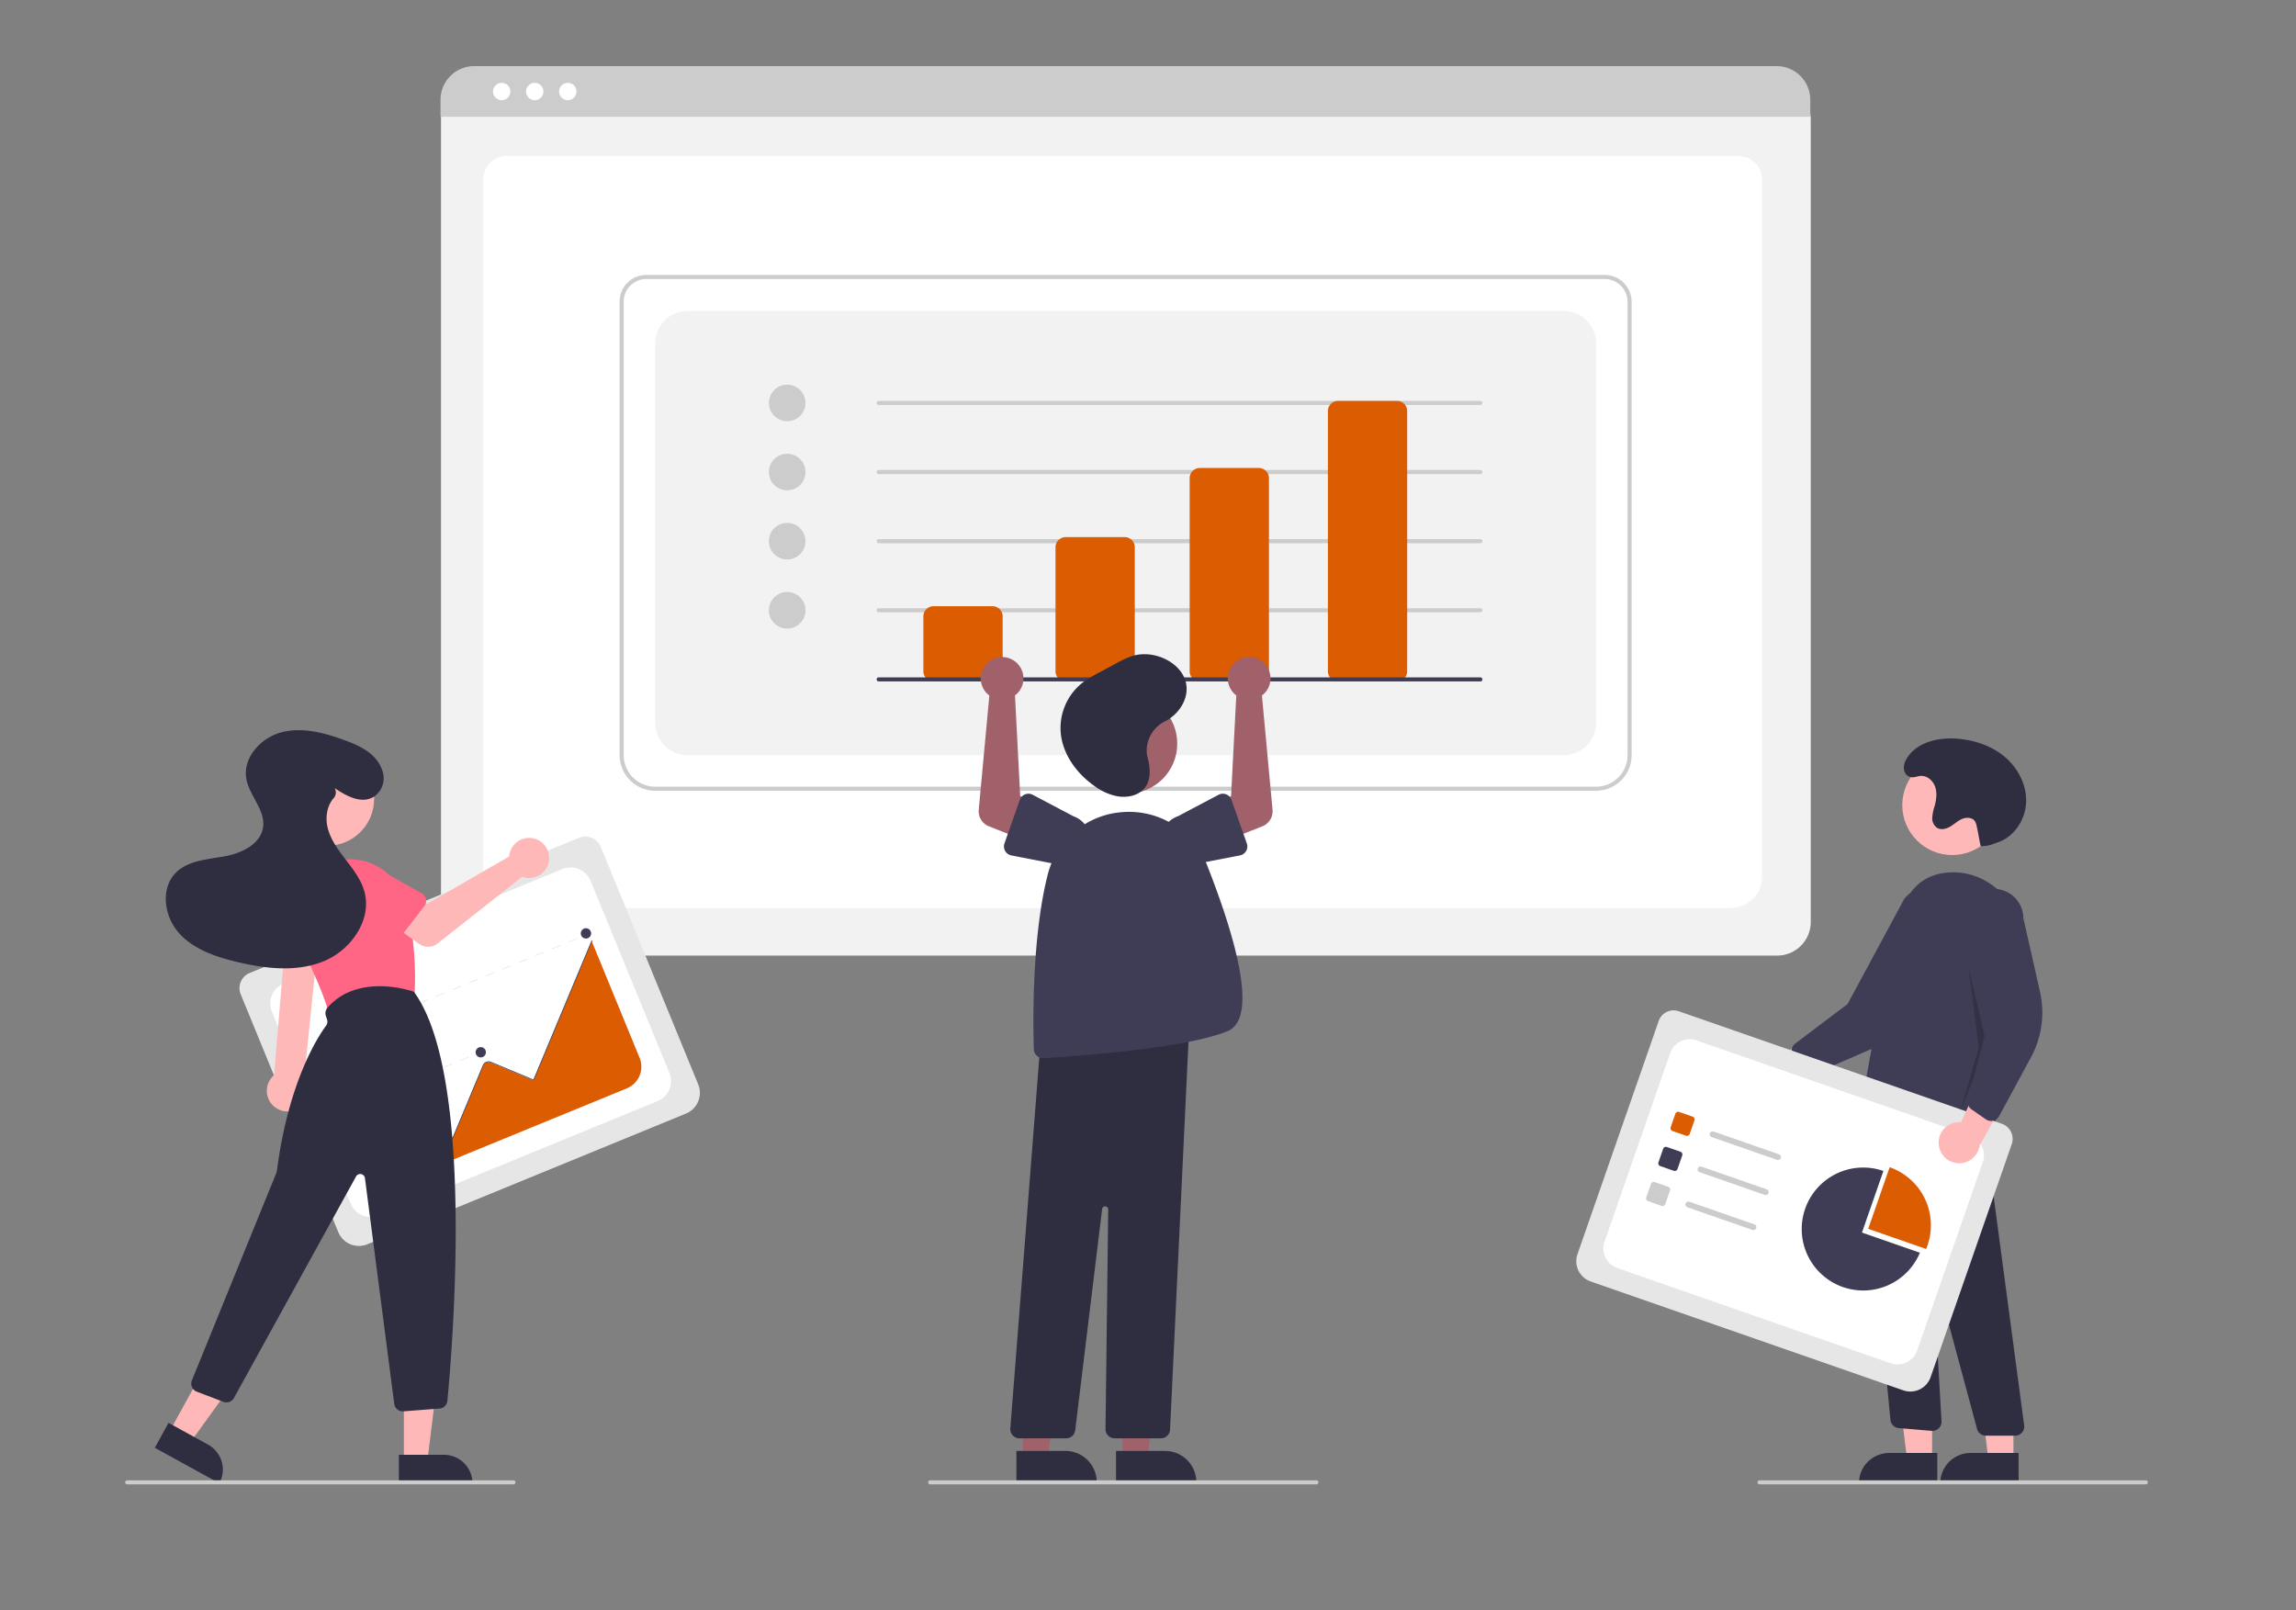 <?xml version="1.0" encoding="UTF-8" standalone="no"?>
<svg
   xmlns:dc="http://purl.org/dc/elements/1.1/"
   xmlns:cc="http://creativecommons.org/ns#"
   xmlns:rdf="http://www.w3.org/1999/02/22-rdf-syntax-ns#"
   xmlns:svg="http://www.w3.org/2000/svg"
   xmlns="http://www.w3.org/2000/svg"
   xmlns:sodipodi="http://sodipodi.sourceforge.net/DTD/sodipodi-0.dtd"
   xmlns:inkscape="http://www.inkscape.org/namespaces/inkscape"
   id="bb535a4d-a035-40f6-99ac-869b240e0289"
   data-name="Layer 1"
   width="995"
   height="697.681"
   viewBox="0 0 995 697.681"
   version="1.1"
   sodipodi:docname="maas.svg"
   inkscape:version="1.0.1 (3bc2e813f5, 2020-09-07)">
  <rect x="0" y="0" width="995" height="697.681" fill="#808080" stroke="none"/>
  <defs
     id="defs185">
    <rect
       x="18.143"
       y="41.06"
       width="359.04"
       height="393.417"
       id="rect191" />
  </defs>
  <sodipodi:namedview
     pagecolor="#ffffff"
     bordercolor="#666666"
     borderopacity="1"
     objecttolerance="10"
     gridtolerance="10"
     guidetolerance="10"
     inkscape:pageopacity="0"
     inkscape:pageshadow="2"
     inkscape:window-width="1920"
     inkscape:window-height="1009"
     id="namedview183"
     showgrid="false"
     inkscape:zoom="1.0472362"
     inkscape:cx="497.5"
     inkscape:cy="348.84052"
     inkscape:window-x="-8"
     inkscape:window-y="-8"
     inkscape:window-maximized="1"
     inkscape:current-layer="bb535a4d-a035-40f6-99ac-869b240e0289"
     inkscape:document-rotation="0" />
  <path
     d="M 770.176,414.094 H 205.644 A 14.552,14.552 0 0 1 191.109,399.559 V 51.458 A 10.661,10.661 0 0 1 201.758,40.809 H 773.878 a 10.845,10.845 0 0 1 10.833,10.833 V 399.559 a 14.552,14.552 0 0 1 -14.535,14.535 z"
     fill="#f2f2f2"
     id="path2"
     style="stroke-width:0.881" />
  <path
     d="M 749.582,393.51 H 223.454 c -7.713,0 -13.987,-5.876 -13.987,-13.098 V 77.281 c 0,-5.356 4.649,-9.714 10.365,-9.714 h 533.201 c 5.81,0 10.537,4.43 10.537,9.874 V 380.412 c 2e-5,7.222 -6.275,13.098 -13.987,13.098 z"
     fill="#ffffff"
     id="path4"
     style="stroke-width:0.881" />
  <path
     d="M 784.508,50.626 H 190.905 v -7.4 a 14.6,14.6 0 0 1 14.588,-14.579 h 564.427 a 14.6,14.6 0 0 1 14.588,14.579 z"
     fill="#cccccc"
     id="path6"
     style="stroke-width:0.881" />
  <circle
     cx="217.417"
     cy="39.658"
     r="3.773"
     fill="#ffffff"
     id="circle8"
     style="stroke-width:0.881" />
  <circle
     cx="231.74"
     cy="39.658"
     r="3.773"
     fill="#ffffff"
     id="circle10"
     style="stroke-width:0.881" />
  <circle
     cx="246.063"
     cy="39.658"
     r="3.773"
     fill="#ffffff"
     id="circle12"
     style="stroke-width:0.881" />
  <path
     d="M 691.671,342.67 H 283.945 a 15.434,15.434 0 0 1 -15.416,-15.416 V 130.672 a 11.543,11.543 0 0 1 11.529,-11.53 H 695.374 a 11.727,11.727 0 0 1 11.714,11.714 v 196.398 a 15.434,15.434 0 0 1 -15.416,15.416 z M 280.058,120.903 a 9.779,9.779 0 0 0 -9.768,9.768 v 196.582 a 13.67,13.67 0 0 0 13.654,13.654 h 407.726 a 13.67,13.67 0 0 0 13.654,-13.654 V 130.856 a 9.963,9.963 0 0 0 -9.952,-9.952 z"
     fill="#cccccc"
     id="path14"
     style="stroke-width:0.881" />
  <path
     d="m 298.04,327.253 h 379.537 a 14.095,14.095 0 0 0 14.095,-14.095 V 148.824 A 14.095,14.095 0 0 0 677.576,134.729 H 298.04 a 14.095,14.095 0 0 0 -14.095,14.095 v 164.335 a 14.095,14.095 0 0 0 14.095,14.095 z"
     fill="#f2f2f2"
     id="path16"
     style="stroke-width:0.881" />
  <circle
     cx="341.134"
     cy="174.612"
     r="7.928"
     fill="#cccccc"
     id="circle18"
     style="stroke-width:0.881" />
  <circle
     cx="341.134"
     cy="204.563"
     r="7.928"
     fill="#cccccc"
     id="circle20"
     style="stroke-width:0.881" />
  <circle
     cx="341.134"
     cy="234.515"
     r="7.928"
     fill="#cccccc"
     id="circle22"
     style="stroke-width:0.881" />
  <circle
     cx="341.134"
     cy="264.466"
     r="7.928"
     fill="#cccccc"
     id="circle24"
     style="stroke-width:0.881" />
  <path
     d="M 641.53,175.493 H 380.776 a 0.881,0.881 0 0 1 0,-1.762 h 260.754 a 0.881,0.881 0 0 1 0,1.762 z"
     fill="#cccccc"
     id="path26"
     style="stroke-width:0.881" />
  <path
     d="M 641.53,205.444 H 380.776 a 0.881,0.881 0 0 1 0,-1.762 h 260.754 a 0.881,0.881 0 0 1 0,1.762 z"
     fill="#cccccc"
     id="path28"
     style="stroke-width:0.881" />
  <path
     d="M 641.53,235.396 H 380.776 a 0.881,0.881 0 0 1 0,-1.762 h 260.754 a 0.881,0.881 0 0 1 0,1.762 z"
     fill="#cccccc"
     id="path30"
     style="stroke-width:0.881" />
  <path
     d="M 641.53,265.347 H 380.776 a 0.881,0.881 0 0 1 0,-1.762 h 260.754 a 0.881,0.881 0 0 1 0,1.762 z"
     fill="#cccccc"
     id="path32"
     style="stroke-width:0.881" />
  <path
     d="m 430.107,295.299 h -25.547 a 4.41,4.41 0 0 1 -4.405,-4.405 V 267.109 a 4.41,4.41 0 0 1 4.405,-4.405 h 25.547 a 4.41,4.41 0 0 1 4.405,4.405 v 23.785 a 4.41,4.41 0 0 1 -4.405,4.405 z"
     fill="#dc5c01"
     id="path34"
     style="stroke-width:0.881" />
  <path
     d="m 487.368,295.299 h -25.547 a 4.41,4.41 0 0 1 -4.405,-4.405 v -53.736 a 4.41,4.41 0 0 1 4.405,-4.405 h 25.547 a 4.41,4.41 0 0 1 4.405,4.405 v 53.736 a 4.41,4.41 0 0 1 -4.405,4.405 z"
     fill="#dc5c01"
     id="path36"
     style="stroke-width:0.881" />
  <path
     d="m 545.509,295.299 h -25.547 a 4.41,4.41 0 0 1 -4.405,-4.405 v -83.688 a 4.41,4.41 0 0 1 4.405,-4.405 h 25.547 a 4.41,4.41 0 0 1 4.405,4.405 v 83.688 a 4.41,4.41 0 0 1 -4.405,4.405 z"
     fill="#dc5c01"
     id="path38"
     style="stroke-width:0.881" />
  <path
     d="m 605.412,295.299 h -25.547 a 4.41,4.41 0 0 1 -4.405,-4.405 V 178.136 a 4.41,4.41 0 0 1 4.405,-4.405 h 25.547 a 4.41,4.41 0 0 1 4.405,4.405 v 112.758 a 4.41,4.41 0 0 1 -4.405,4.405 z"
     fill="#dc5c01"
     id="path40"
     style="stroke-width:0.881" />
  <path
     d="M 641.53,295.299 H 380.776 a 0.881,0.881 0 0 1 0,-1.762 h 260.754 a 0.881,0.881 0 0 1 0,1.762 z"
     fill="#3f3d56"
     id="path42"
     style="stroke-width:0.881" />
  <path
     d="m 756.092,459.633 a 8.858,8.858 0 0 1 13.496,-1.536 l 27.974,-14.437 -1.74,16.266 -26.298,11.216 a 8.906,8.906 0 0 1 -13.433,-11.509 z"
     fill="#ffb8b8"
     id="path44"
     style="stroke-width:0.881" />
  <path
     d="m 780.161,465.7 a 3.969,3.969 0 0 1 -1.342,-1.948 l -2.225,-7.188 a 3.977,3.977 0 0 1 1.398,-4.335 l 22.673,-17.126 24.556,-45.555 a 12.77,12.77 0 1 1 20.173,15.664 l -13.97,29.485 a 40.852,40.852 0 0 1 -20.669,19.994 l -26.571,11.525 a 3.969,3.969 0 0 1 -3.232,-0.035 3.924,3.924 0 0 1 -0.79,-0.482 z"
     fill="#3f3d56"
     id="path46"
     style="stroke-width:0.881" />
  <circle
     cx="846.012"
     cy="348.9"
     r="21.636"
     fill="#ffb8b8"
     id="circle48"
     style="stroke-width:0.881" />
  <polygon
     points="888.817,638.449 888.812,685.737 876.553,685.736 870.722,638.448 "
     fill="#ffb8b8"
     id="polygon50"
     transform="matrix(0.881,0,0,0.881,54.257,28.647)" />
  <path
     d="M 818.721,629.643 H 839.549 v 13.114 h -33.943 v 0 a 13.114,13.114 0 0 1 13.114,-13.114 z"
     fill="#2f2e41"
     id="path52"
     style="stroke-width:0.881" />
  <polygon
     points="928.817,638.451 928.812,685.739 916.553,685.738 910.722,638.449 "
     fill="#ffb8b8"
     id="polygon54"
     transform="matrix(0.881,0,0,0.881,54.257,28.647)" />
  <path
     d="m 853.958,629.645 h 20.828 v 13.114 h -33.943 v 0 a 13.114,13.114 0 0 1 13.114,-13.114 z"
     fill="#2f2e41"
     id="path56"
     style="stroke-width:0.881" />
  <path
     d="m 873.261,622.161 -12.656,-5.8e-4 a 3.971,3.971 0 0 1 -3.827,-2.933 l -18.217,-67.568 a 0.441,0.441 0 0 0 -0.865,0.141 l 3.68,64.081 a 3.963,3.963 0 0 1 -4.287,4.177 l -14.225,-1.186 a 3.975,3.975 0 0 1 -3.608,-3.492 l -12.959,-134.557 5.014,3.009 46.979,-7.976 18.902,141.817 a 3.965,3.965 0 0 1 -3.93,4.488 z"
     fill="#2f2e41"
     id="path58"
     style="stroke-width:0.881" />
  <path
     d="m 822.008,495.026 a 29.017,29.017 0 0 1 -14.704,-4.139 3.947,3.947 0 0 1 -1.882,-4.043 c 1.652,-10.119 10.293,-62.024 18.154,-90.321 3.202,-11.525 10.282,-17.732 21.043,-18.449 15.74,-1.032 29.731,11.282 31.188,27.485 2.57,28.585 -7.87,69.197 -12.477,85.331 a 3.961,3.961 0 0 1 -6.244,2.032 l -9.392,-7.306 a 3.112,3.112 0 0 0 -3.978,0.166 c -7.916,7.061 -15.436,9.244 -21.707,9.244 z"
     fill="#3f3d56"
     id="path60"
     style="stroke-width:0.881" />
  <polygon
     points="911.786,482.739 906.787,443.738 915.786,481.739 902.784,513.738 "
     opacity="0.2"
     id="polygon62"
     transform="matrix(0.881,0,0,0.881,54.257,28.647)" />
  <path
     d="m 858.358,366.692 a 14.569,14.569 0 0 0 5.627,-1.018 c 0.788,-0.304 1.605,-0.553 2.391,-0.857 6.943,-2.682 11.517,-10.076 11.682,-17.518 0.164,-7.442 -3.689,-14.664 -9.411,-19.425 -5.722,-4.76 -13.134,-7.204 -20.556,-7.77 -7.995,-0.609 -16.997,1.418 -21.464,8.076 -1.189,1.772 -2.021,3.922 -1.316,6.062 a 3.879,3.879 0 0 0 1.093,1.679 c 1.995,1.775 3.984,0.441 6.018,0.323 2.795,-0.162 5.306,2.101 6.208,4.752 0.902,2.651 0.505,5.569 -0.224,8.272 a 20.666,20.666 0 0 0 -1.042,5.03 5.057,5.057 0 0 0 2.095,4.453 c 1.747,1.056 4.041,0.445 5.789,-0.609 1.748,-1.054 3.258,-2.52 5.146,-3.295 1.888,-0.776 4.424,-0.603 5.523,1.117 a 6.109,6.109 0 0 1 0.698,2.016 c 0.985,4.488 0.759,4.224 1.743,8.712 z"
     fill="#2f2e41"
     id="path64"
     style="stroke-width:0.881" />
  <path
     d="M 824.822,602.51 689.339,555.327 a 9.299,9.299 0 0 1 -5.717,-11.827 l 35.207,-101.094 a 6.813,6.813 0 0 1 8.665,-4.189 l 140.063,48.778 a 6.931,6.931 0 0 1 4.261,8.815 L 836.649,596.793 a 9.299,9.299 0 0 1 -11.827,5.717 z"
     fill="#e6e6e6"
     id="path66"
     style="stroke-width:0.881" />
  <path
     d="m 700.9,549.517 118.47,41.258 a 9.007,9.007 0 0 0 11.469,-5.544 l 28.429,-81.632 a 9.007,9.007 0 0 0 -5.544,-11.469 L 735.254,450.872 a 9.007,9.007 0 0 0 -11.469,5.544 l -28.429,81.632 a 9.007,9.007 0 0 0 5.544,11.469 z"
     fill="#ffffff"
     id="path68"
     style="stroke-width:0.881" />
  <path
     d="m 730.65,492.163 -5.867,-2.043 a 1.272,1.272 0 0 1 -0.782,-1.618 l 2.043,-5.867 a 1.272,1.272 0 0 1 1.618,-0.782 l 5.867,2.043 a 1.272,1.272 0 0 1 0.782,1.618 l -2.043,5.867 a 1.272,1.272 0 0 1 -1.618,0.782 z"
     fill="#dc5c01"
     id="path70"
     style="stroke-width:0.881" />
  <path
     d="m 725.356,507.364 -5.867,-2.043 a 1.272,1.272 0 0 1 -0.782,-1.618 l 2.043,-5.867 a 1.272,1.272 0 0 1 1.618,-0.782 l 5.867,2.043 a 1.272,1.272 0 0 1 0.782,1.618 l -2.043,5.867 a 1.272,1.272 0 0 1 -1.618,0.782 z"
     fill="#3f3d56"
     id="path72"
     style="stroke-width:0.881" />
  <path
     d="m 720.062,522.566 -5.867,-2.043 a 1.272,1.272 0 0 1 -0.782,-1.618 l 2.043,-5.867 a 1.272,1.272 0 0 1 1.618,-0.782 l 5.867,2.043 a 1.272,1.272 0 0 1 0.782,1.618 l -2.043,5.867 a 1.272,1.272 0 0 1 -1.618,0.782 z"
     fill="#cccccc"
     id="path74"
     style="stroke-width:0.881" />
  <path
     d="m 770.075,502.604 -28.269,-9.845 a 1.271,1.271 0 1 1 0.836,-2.4 l 28.269,9.845 a 1.271,1.271 0 1 1 -0.836,2.4 z"
     fill="#cccccc"
     id="path76"
     style="stroke-width:0.881" />
  <path
     d="m 764.781,517.805 -28.269,-9.845 a 1.271,1.271 0 0 1 0.836,-2.4 l 28.269,9.845 a 1.271,1.271 0 1 1 -0.836,2.4 z"
     fill="#cccccc"
     id="path78"
     style="stroke-width:0.881" />
  <path
     d="m 759.487,533.007 -28.269,-9.845 a 1.271,1.271 0 0 1 0.836,-2.4 l 28.269,9.845 a 1.271,1.271 0 0 1 -0.836,2.4 z"
     fill="#cccccc"
     id="path80"
     style="stroke-width:0.881" />
  <path
     d="m 834.717,541.243 c 0.206,-0.494 0.4,-0.996 0.578,-1.508 a 26.638,26.638 0 0 0 -16.395,-33.917 l -9.292,26.681 z"
     fill="#dc5c01"
     id="path82"
     style="stroke-width:0.881" />
  <path
     d="m 806.906,534.122 9.292,-26.681 a 26.638,26.638 0 1 0 15.817,35.425 z"
     fill="#3f3d56"
     id="path84"
     style="stroke-width:0.881" />
  <path
     d="m 840.171,495.848 a 8.858,8.858 0 0 1 9.672,-9.537 l 13.102,-28.623 8.669,13.873 -13.771,25.055 a 8.906,8.906 0 0 1 -17.672,-0.766 z"
     fill="#ffb8b8"
     id="path86"
     style="stroke-width:0.881" />
  <path
     d="m 862.854,485.768 a 3.969,3.969 0 0 1 -2.258,-0.705 l -6.187,-4.283 a 3.977,3.977 0 0 1 -1.575,-4.274 l 7.272,-27.468 -8.791,-50.999 a 12.77,12.77 0 1 1 25.54,-0.123 l 7.203,31.822 a 40.852,40.852 0 0 1 -3.925,28.488 l -13.796,25.466 a 3.969,3.969 0 0 1 -2.565,1.967 3.924,3.924 0 0 1 -0.919,0.108 z"
     fill="#3f3d56"
     id="path88"
     style="stroke-width:0.881" />
  <path
     d="m 929.897,643.252 h -167.376 a 0.881,0.881 0 0 1 0,-1.762 h 167.376 a 0.881,0.881 0 0 1 0,1.762 z"
     fill="#cccccc"
     id="path90"
     style="stroke-width:0.881" />
  <polygon
     points="490.539,637.951 490.541,685.239 502.801,685.238 508.633,637.951 "
     fill="#a0616a"
     id="polygon92"
     transform="matrix(0.881,0,0,0.881,54.257,28.647)" />
  <path
     d="m 483.633,628.766 21.269,-8.7e-4 h 8.6e-4 a 13.554,13.554 0 0 1 13.554,13.554 v 0.44 l -34.823,10e-4 z"
     fill="#2f2e41"
     id="path94"
     style="stroke-width:0.881" />
  <polygon
     points="441.539,637.951 441.541,685.239 453.801,685.238 459.633,637.951 "
     fill="#a0616a"
     id="polygon96"
     transform="matrix(0.881,0,0,0.881,54.257,28.647)" />
  <path
     d="m 440.467,628.766 21.269,-8.7e-4 h 8.9e-4 a 13.554,13.554 0 0 1 13.554,13.554 v 0.44 l -34.823,10e-4 z"
     fill="#2f2e41"
     id="path98"
     style="stroke-width:0.881" />
  <circle
     cx="488.543"
     cy="322.257"
     r="21.636"
     fill="#a0616a"
     id="circle100"
     style="stroke-width:0.881" />
  <path
     d="M 503.093,623.301 H 483.051 a 3.964,3.964 0 0 1 -3.964,-4.012 l 1.165,-95.168 a 1.321,1.321 0 0 0 -2.633,-0.176 l -11.664,95.871 a 3.968,3.968 0 0 1 -3.935,3.485 h -20.234 a 3.964,3.964 0 0 1 -3.952,-4.273 l 13.361,-170.966 0.363,-0.04 63.981,-6.91 -8.486,178.412 a 3.96,3.96 0 0 1 -3.96,3.776 z"
     fill="#2f2e41"
     id="path102"
     style="stroke-width:0.881" />
  <path
     d="m 451.974,458.557 a 3.961,3.961 0 0 1 -3.95,-3.839 c -0.349,-10.81 -0.948,-48.215 6.01,-75.676 a 36.051,36.051 0 0 1 33.293,-27.167 v 0 a 36.276,36.276 0 0 1 35.729,22.925 c 11.695,29.69 22.744,66.286 8.969,72.026 -18.054,7.522 -65.65,10.876 -79.807,11.724 q -0.122,0.007 -0.243,0.007 z"
     fill="#3f3d56"
     id="path104"
     style="stroke-width:0.881" />
  <path
     d="m 534.667,300.389 a 9.272,9.272 0 0 0 1.098,0.963 l -2.271,43.629 -9.447,4.837 5.436,15.212 17.557,-6.937 a 7.047,7.047 0 0 0 4.427,-7.206 l -4.599,-49.49 a 9.247,9.247 0 1 0 -12.2,-1.007 z"
     fill="#a0616a"
     id="path106"
     style="stroke-width:0.881" />
  <path
     d="m 533.673,346.604 6.646,18.886 a 3.964,3.964 0 0 1 -2.986,5.208 l -19.597,3.795 a 11.009,11.009 0 0 1 -7.248,-20.791 l 17.595,-9.288 a 3.964,3.964 0 0 1 5.589,2.19 z"
     fill="#3f3d56"
     id="path108"
     style="stroke-width:0.881" />
  <path
     d="m 440.949,300.389 a 9.273,9.273 0 0 1 -1.098,0.963 l 2.271,43.629 9.447,4.837 -5.436,15.212 -17.557,-6.937 a 7.047,7.047 0 0 1 -4.427,-7.206 l 4.599,-49.49 a 9.247,9.247 0 1 1 12.2,-1.007 z"
     fill="#a0616a"
     id="path110"
     style="stroke-width:0.881" />
  <path
     d="m 444.236,344.229 a 3.96,3.96 0 0 1 3.296,0.185 l 17.595,9.288 a 11.009,11.009 0 0 1 -7.248,20.791 l -19.597,-3.795 a 3.964,3.964 0 0 1 -2.986,-5.208 l 6.646,-18.886 a 3.96,3.96 0 0 1 2.293,-2.375 z"
     fill="#3f3d56"
     id="path112"
     style="stroke-width:0.881" />
  <path
     d="m 496.947,325.945 a 14.221,14.221 0 0 1 7.964,-13.362 c 6.577,-3.395 10.709,-10.637 8.898,-17.25 -2.317,-8.465 -13.838,-13.955 -23.173,-11.042 a 42.783,42.783 0 0 0 -7.277,3.382 l -6.099,3.269 a 63.189,63.189 0 0 0 -7.518,4.438 24.944,24.944 0 0 0 -9.928,23.371 c 1.201,8.605 6.837,16.497 14.551,21.901 a 24.61,24.61 0 0 0 9.971,4.432 c 3.698,0.61 7.814,-0.083 10.518,-2.383 4.225,-3.594 3.789,-9.612 2.422,-14.638 a 10.651,10.651 0 0 1 -0.329,-2.118 z"
     fill="#2f2e41"
     id="path114"
     style="stroke-width:0.881" />
  <path
     d="m 570.48,643.252 h -167.376 a 0.881,0.881 0 0 1 0,-1.762 h 167.376 a 0.881,0.881 0 0 1 0,1.762 z"
     fill="#cccccc"
     id="path116"
     style="stroke-width:0.881" />
  <path
     d="m 297.313,482.547 -138.109,56.659 a 9.676,9.676 0 0 1 -12.611,-5.274 L 104.316,430.879 a 7.089,7.089 0 0 1 3.863,-9.239 l 142.778,-58.574 a 7.212,7.212 0 0 1 9.398,3.93 l 42.231,102.94 a 9.676,9.676 0 0 1 -5.274,12.611 z"
     fill="#e6e6e6"
     id="path118"
     style="stroke-width:0.881" />
  <path
     d="m 164.207,526.706 120.767,-49.544 a 9.372,9.372 0 0 0 5.114,-12.228 l -34.139,-83.215 a 9.372,9.372 0 0 0 -12.228,-5.114 L 122.954,426.149 a 9.372,9.372 0 0 0 -5.114,12.228 l 34.139,83.215 a 9.372,9.372 0 0 0 12.228,5.114 z"
     fill="#ffffff"
     id="path120"
     style="stroke-width:0.881" />
  <rect
     x="80.765"
     y="471.043"
     width="1.919"
     height="0.32"
     transform="rotate(-22.306)"
     fill="#e6e6e6"
     id="rect122"
     style="stroke-width:0.881" />
  <path
     d="m 250.04,406.909 -3.587,1.472 -0.121,-0.296 3.587,-1.472 z m -7.174,2.943 -3.587,1.472 -0.121,-0.296 3.587,-1.471 z m -7.174,2.943 -3.587,1.472 -0.121,-0.296 3.587,-1.472 z m -7.174,2.943 -3.587,1.472 -0.121,-0.296 3.587,-1.472 z m -7.174,2.943 -3.587,1.472 -0.121,-0.296 3.587,-1.472 z m -7.174,2.943 -3.587,1.472 -0.121,-0.296 3.587,-1.472 z m -7.174,2.943 -3.587,1.472 -0.121,-0.296 3.587,-1.472 z m -7.174,2.943 -3.587,1.472 -0.121,-0.296 3.587,-1.472 z m -7.174,2.943 -3.587,1.472 -0.121,-0.296 3.587,-1.472 z m -7.174,2.943 -3.587,1.472 -0.121,-0.296 3.587,-1.472 z m -7.174,2.943 -3.587,1.472 -0.121,-0.296 3.587,-1.471 z m -7.174,2.943 -3.587,1.472 -0.121,-0.296 3.587,-1.472 z m -7.174,2.943 -3.587,1.472 -0.121,-0.296 3.587,-1.472 z m -7.174,2.943 -3.587,1.472 -0.121,-0.296 3.587,-1.472 z m -7.174,2.943 -3.587,1.472 -0.121,-0.296 3.587,-1.472 z m -7.174,2.943 -3.587,1.472 -0.121,-0.296 3.587,-1.472 z"
     fill="#e6e6e6"
     id="path124"
     style="stroke-width:0.881" />
  <rect
     x="-49.096"
     y="471.043"
     width="1.919"
     height="0.32"
     transform="rotate(-22.306)"
     fill="#e6e6e6"
     id="rect126"
     style="stroke-width:0.881" />
  <rect
     x="17.754"
     y="500.79"
     width="1.919"
     height="0.32"
     transform="rotate(-22.306)"
     fill="#e6e6e6"
     id="rect128"
     style="stroke-width:0.881" />
  <path
     d="m 203.088,458.323 -3.534,1.45 -0.121,-0.296 3.534,-1.45 z m -7.067,2.899 -3.534,1.45 -0.121,-0.296 3.534,-1.45 z m -7.067,2.899 -3.534,1.45 -0.121,-0.296 3.534,-1.45 z m -7.067,2.899 -3.534,1.45 -0.121,-0.296 3.534,-1.45 z m -7.067,2.899 -3.534,1.45 -0.121,-0.296 3.534,-1.45 z m -7.067,2.899 -3.534,1.45 -0.121,-0.296 3.534,-1.45 z m -7.067,2.899 -3.534,1.45 -0.121,-0.296 3.534,-1.45 z m -7.067,2.899 -3.534,1.45 -0.121,-0.296 3.534,-1.45 z"
     fill="#e6e6e6"
     id="path130"
     style="stroke-width:0.881" />
  <rect
     x="-49.096"
     y="500.789"
     width="1.919"
     height="0.32"
     transform="rotate(-22.306)"
     fill="#e6e6e6"
     id="rect132"
     style="stroke-width:0.881" />
  <rect
     x="-19.669"
     y="514.863"
     width="1.919"
     height="0.32"
     transform="rotate(-22.306)"
     fill="#e6e6e6"
     id="rect134"
     style="stroke-width:0.881" />
  <path
     d="m 173.705,485.589 -3.636,1.491 -0.121,-0.296 3.636,-1.491 z m -7.271,2.983 -3.636,1.491 -0.121,-0.296 3.636,-1.491 z m -7.271,2.983 -3.636,1.491 -0.121,-0.296 3.636,-1.491 z"
     fill="#e6e6e6"
     id="path136"
     style="stroke-width:0.881" />
  <rect
     x="-49.096"
     y="514.863"
     width="1.919"
     height="0.32"
     transform="rotate(-22.306)"
     fill="#e6e6e6"
     id="rect138"
     style="stroke-width:0.881" />
  <rect
     x="-19.669"
     y="538.88"
     width="1.919"
     height="0.32"
     transform="rotate(-22.306)"
     fill="#e6e6e6"
     id="rect140"
     style="stroke-width:0.881" />
  <path
     d="m 182.82,507.809 -3.636,1.491 -0.121,-0.296 3.636,-1.491 z m -7.271,2.983 -3.636,1.491 -0.121,-0.296 3.636,-1.491 z m -7.271,2.983 -3.636,1.491 -0.121,-0.296 3.636,-1.492 z"
     fill="#e6e6e6"
     id="path142"
     style="stroke-width:0.881" />
  <rect
     x="-49.096"
     y="538.88"
     width="1.919"
     height="0.32"
     transform="rotate(-22.306)"
     fill="#e6e6e6"
     id="rect144"
     style="stroke-width:0.881" />
  <path
     d="m 169.335,513.607 102.342,-41.985 a 10.114,10.114 0 0 0 5.512,-13.181 l -20.678,-50.403 -0.2,0.089 -25.115,60.05 -18.627,-7.787 a 2.416,2.416 0 0 0 -2.146,0.134 2.574,2.574 0 0 0 -1.068,1.262 l -13.162,31.468 -13.619,-5.693 a 2.425,2.425 0 0 0 -3.174,1.302 c -0.087,0.214 -8.484,20.817 -10.067,24.744 z"
     fill="#dc5c01"
     id="path146"
     style="stroke-width:0.881" />
  <path
     d="m 169.02,514.082 -0.295,-0.123 10.531,-25.183 a 2.722,2.722 0 0 1 3.557,-1.459 l 13.35,5.583 13.087,-31.295 a 2.722,2.722 0 0 1 3.557,-1.459 l 18.358,7.677 25.244,-60.364 0.295,0.123 -25.367,60.659 -18.653,-7.8 a 2.399,2.399 0 0 0 -3.139,1.288 l -13.211,31.59 -13.645,-5.706 a 2.402,2.402 0 0 0 -3.139,1.288 z"
     fill="#3f3d56"
     id="path148"
     style="stroke-width:0.881" />
  <circle
     cx="179.055"
     cy="483.222"
     r="2.239"
     fill="#3f3d56"
     id="circle150"
     style="stroke-width:0.881" />
  <circle
     cx="208.336"
     cy="455.997"
     r="2.239"
     fill="#3f3d56"
     id="circle152"
     style="stroke-width:0.881" />
  <circle
     cx="253.93"
     cy="404.482"
     r="2.239"
     fill="#3f3d56"
     id="circle154"
     style="stroke-width:0.881" />
  <path
     d="m 128.608,480.681 a 8.893,8.893 0 0 0 3.18,-13.26 l 6.65,-65.016 h -14.371 l -5.285,63.485 a 8.941,8.941 0 0 0 9.826,14.791 z"
     fill="#ffb8b8"
     id="path156"
     style="stroke-width:0.881" />
  <circle
     cx="141.803"
     cy="346.192"
     r="20.332"
     fill="#ffb8b8"
     id="circle158"
     style="stroke-width:0.881" />
  <path
     d="m 145.631,440.268 a 3.718,3.718 0 0 1 -3.584,-2.731 c -1.629,-5.918 -5.867,-15.925 -12.596,-29.743 a 24.637,24.637 0 0 1 13.991,-34.015 v 0 a 24.626,24.626 0 0 1 31.644,15.688 c 5.216,16.352 4.964,33.869 4.614,40.64 a 3.734,3.734 0 0 1 -2.925,3.448 l -30.345,6.627 a 3.707,3.707 0 0 1 -0.799,0.086 z"
     fill="#ff6584"
     id="path160"
     style="stroke-width:0.881" />
  <polygon
     points="137.08,641.989 137.082,686.425 148.602,686.425 154.083,641.988 "
     fill="#ffb8b8"
     id="polygon162"
     transform="matrix(0.881,0,0,0.881,54.257,28.647)" />
  <path
     d="m 204.738,642.759 -31.896,0.001 -5.6e-4,-12.323 19.573,-9.1e-4 a 12.323,12.323 0 0 1 12.324,12.323 z"
     fill="#2f2e41"
     id="path164"
     style="stroke-width:0.881" />
  <polygon
     points="43.291,632.555 21.882,671.495 31.978,677.045 58.19,640.747 "
     fill="#ffb8b8"
     id="polygon166"
     transform="matrix(0.881,0,0,0.881,54.257,28.647)" />
  <path
     d="m 95.039,642.761 -27.95,-15.367 5.937,-10.799 17.151,9.429 a 12.323,12.323 0 0 1 4.862,16.736 v 0 z"
     fill="#2f2e41"
     id="path168"
     style="stroke-width:0.881" />
  <path
     d="m 174.542,611.609 a 3.725,3.725 0 0 1 -3.691,-3.246 l -12.692,-97.804 a 2.07,2.07 0 0 0 -3.865,-0.733 l -52.896,95.968 a 3.745,3.745 0 0 1 -4.588,1.684 l -11.53,-4.393 a 3.725,3.725 0 0 1 -2.124,-4.885 L 119.799,508.186 a 2.869,2.869 0 0 0 0.187,-0.713 c 4.963,-38.413 17.591,-57.947 21.342,-63.019 a 2.885,2.885 0 0 0 0.411,-2.627 l -0.516,-1.547 a 3.723,3.723 0 0 1 0.717,-3.623 c 13.519,-15.399 37.083,-6.996 37.319,-6.909 l 0.118,0.044 0.074,0.101 c 26.422,36.235 16.653,153.926 14.426,177.151 a 3.715,3.715 0 0 1 -3.422,3.352 l -15.624,1.203 c -0.097,0.007 -0.194,0.011 -0.289,0.011 z"
     fill="#2f2e41"
     id="path170"
     style="stroke-width:0.881" />
  <path
     d="m 220.846,369.81 a 8.714,8.714 0 0 0 -0.198,1.358 l -35.561,20.515 -8.643,-4.976 -9.214,12.063 14.446,10.296 a 6.622,6.622 0 0 0 7.945,-0.194 l 36.669,-28.928 a 8.69,8.69 0 1 0 -5.443,-10.133 z"
     fill="#ffb8b8"
     id="path172"
     style="stroke-width:0.881" />
  <path
     d="m 183.898,392.654 -11.493,14.896 a 3.725,3.725 0 0 1 -5.632,0.308 l -13.011,-13.511 a 10.345,10.345 0 0 1 12.688,-16.344 l 16.319,9.125 a 3.725,3.725 0 0 1 1.13,5.526 z"
     fill="#ff6584"
     id="path174"
     style="stroke-width:0.881" />
  <path
     d="m 139.353,418.533 -18.515,-3.343 a 3.725,3.725 0 0 1 -2.867,-4.858 l 6.002,-17.771 a 10.345,10.345 0 0 1 20.351,3.736 l -0.586,18.687 a 3.725,3.725 0 0 1 -4.385,3.548 z"
     fill="#ff6584"
     id="path176"
     style="stroke-width:0.881" />
  <path
     d="m 145.021,341.515 c 5.226,3.577 12.087,7.253 17.424,3.444 a 9.712,9.712 0 0 0 3.188,-11.196 c -2.556,-7.308 -9.577,-10.526 -16.292,-12.992 -8.729,-3.206 -18.233,-5.757 -27.244,-3.461 -9.011,2.296 -16.975,11.021 -15.348,20.176 1.308,7.363 8.253,13.489 7.267,20.902 -0.992,7.46 -9.382,11.387 -16.789,12.721 -7.407,1.333 -15.696,1.762 -21.019,7.082 -6.791,6.787 -5.095,18.918 1.295,26.084 6.39,7.166 16.032,10.414 25.375,12.622 12.379,2.926 25.769,4.463 37.526,-0.392 11.757,-4.855 20.907,-17.926 17.501,-30.182 -1.439,-5.177 -4.828,-9.552 -8.103,-13.812 -3.275,-4.259 -6.592,-8.713 -7.841,-13.939 -1.041,-4.355 -0.271,-9.411 2.617,-12.678 a 3.673,3.673 0 0 0 0.492,-4.293 z"
     fill="#2f2e41"
     id="path178"
     style="stroke-width:0.881" />
  <path
     d="M 222.514,643.252 H 55.138 a 0.881,0.881 0 0 1 0,-1.762 H 222.514 a 0.881,0.881 0 0 1 0,1.762 z"
     fill="#cccccc"
     id="path180"
     style="stroke-width:0.881" />
</svg>
